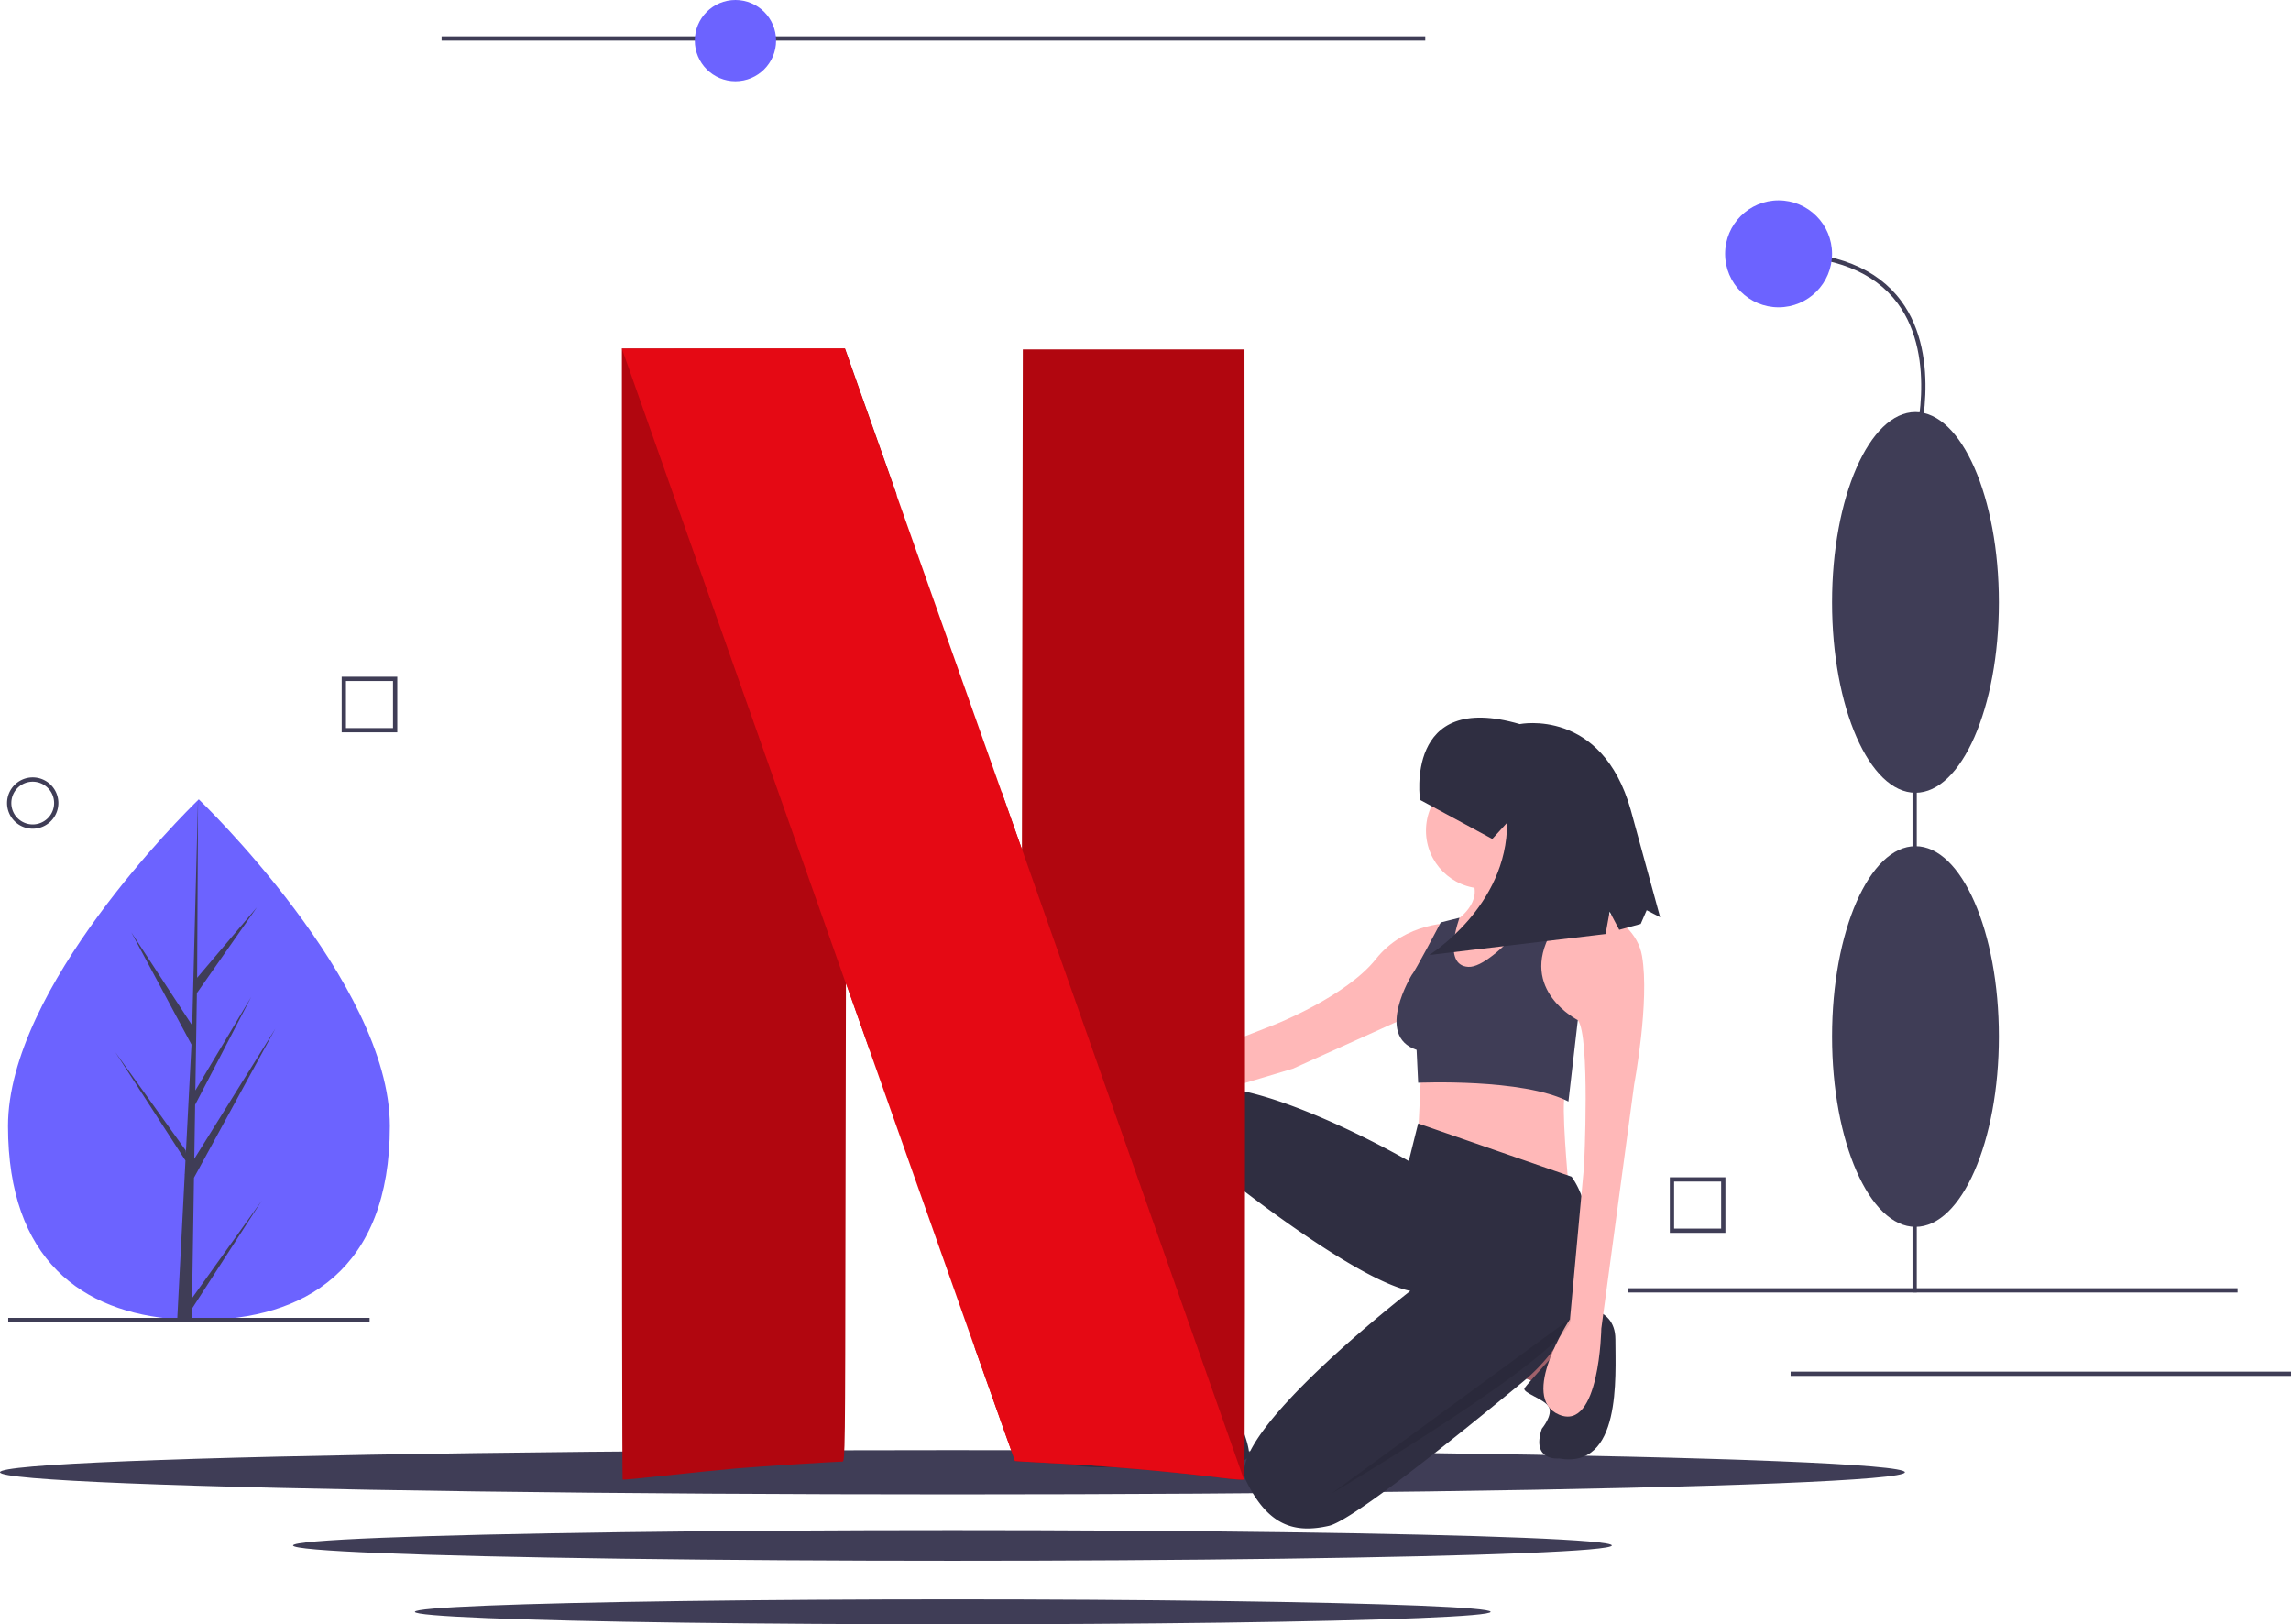 <svg id="a661a32f-c611-43a1-9e61-6cb14e85c52e"
     data-name="Layer 1"
     xmlns="http://www.w3.org/2000/svg"
     width="1004.253"
     height="711.943"
     viewBox="0 0 1004.253 711.943"
><title>netflix</title>
  <rect x="713.674"
        y="564.648"
        width="267.145"
        height="1.875"
        fill="#3f3d56"
  />
  <rect x="784.913"
        y="601.205"
        width="219.34"
        height="1.875"
        fill="#3f3d56"
  />
  <rect x="838.334"
        y="231.233"
        width="1.875"
        height="335.244"
        fill="#3f3d56"
  />
  <ellipse cx="839.633"
           cy="454.323"
           rx="36.557"
           ry="83.424"
           fill="#3f3d56"
  />
  <ellipse cx="839.633"
           cy="264.04"
           rx="36.557"
           ry="83.424"
           fill="#3f3d56"
  />
  <path d="M938.404,289.911l-1.796-.538c.114-.379,11.135-38.147-6.962-62.461-10.221-13.732-27.76-20.695-52.131-20.695V204.343c24.999,0,43.046,7.219,53.64,21.457C949.812,250.876,938.52,289.524,938.404,289.911Z"
        transform="translate(-97.873 -94.028)"
        fill="#3f3d56"
  />
  <circle cx="779.642"
          cy="111.252"
          r="23.434"
          fill="#6c63ff"
  />
  <path d="M854.21,634.409H829.839V610.038H854.21ZM831.714,632.534h20.622V611.913H831.714Z"
        transform="translate(-97.873 -94.028)"
        fill="#3f3d56"
  />
  <path d="M268.773,587.551c.031,63.031-37.43,85.054-83.649,85.077q-1.61.001-3.205-.034-3.213-.068-6.359-.29c-41.716-2.933-74.139-26.053-74.167-84.671-.029-60.663,77.465-137.256,83.277-142.919.005,0,.005,0,.01-.005.221-.216.334-.324.334-.324S268.743,524.525,268.773,587.551Z"
        transform="translate(-97.873 -94.028)"
        fill="#6c63ff"
  />
  <path d="M182.074,662.988l30.588-42.782-30.663,47.477-.08,4.911q-3.213-.068-6.359-.29l3.267-63.058-.026-.488.056-.093.31-5.959L148.382,555.141l30.876,43.101.078,1.264,2.468-47.643L155.445,502.709l26.679,40.782,2.546-98.778.01-.329 0.0.324-.394,77.896,26.197-30.894-26.307,37.602-.673,42.66,24.466-40.95-24.561,47.222-.374,23.721,35.507-57.002-35.642,65.278Z"
        transform="translate(-97.873 -94.028)"
        fill="#3f3d56"
  />
  <rect x="3.607"
        y="577.648"
        width="158.412"
        height="1.875"
        fill="#3f3d56"
  />
  <rect x="193.576"
        y="15.935"
        width="431.182"
        height="1.875"
        fill="#3f3d56"
  />
  <circle cx="322.379"
          cy="17.81"
          r="17.81"
          fill="#6c63ff"
  />
  <path d="M112.22,457.256A11.248,11.248,0,1,1,123.468,446.008,11.261,11.261,0,0,1,112.22,457.256Zm0-20.622a9.374,9.374,0,1,0,9.374,9.374A9.384,9.384,0,0,0,112.22,436.635Z"
        transform="translate(-97.873 -94.028)"
        fill="#3f3d56"
  />
  <path d="M272.023,415.023H247.651V390.651h24.371Zm-22.496-1.875h20.622V392.526H249.526Z"
        transform="translate(-97.873 -94.028)"
        fill="#3f3d56"
  />
  <ellipse cx="417.5"
           cy="645.299"
           rx="417.5"
           ry="9.697"
           fill="#3f3d56"
  />
  <ellipse cx="417.5"
           cy="677.375"
           rx="289.038"
           ry="6.714"
           fill="#3f3d56"
  />
  <ellipse cx="417.632"
           cy="706.467"
           rx="235.781"
           ry="5.477"
           fill="#3f3d56"
  />
  <path d="M720.887,562.423l-1.372,28.822,65.879,21.96s-3.431-36.371-1.372-39.802Z"
        transform="translate(-97.873 -94.028)"
        fill="#ffb8b8"
  />
  <polygon points="515.96 596.722 509.784 620.74 538.606 620.74 538.606 596.722 515.96 596.722"
           fill="#ffb8b8"
  />
  <polygon points="665.561 603.107 678.599 607.702 685.461 590.471 673.795 581.281 665.561 603.107"
           fill="#a0616a"
  />
  <path d="M786.538,667.227s19.442-2.554,19.442,13.915,2.745,56.958-24.705,52.154c0,0-12.352,1.372-7.549-13.039,0,0,4.89-5.862,3.131-9.45s-12.052-6.333-10.68-8.392,16.47-18.528,16.47-18.528Z"
        transform="translate(-97.873 -94.028)"
        fill="#2f2e41"
  />
  <path d="M786.766,609.774,719.514,586.442,715.397,602.911s-100.877-58.33-107.054-18.529c0,0-5.49,32.253,2.745,74.8l.686,34.312s17.156,4.117,25.391.686l.686-37.057s6.862-24.018,3.431-42.547c0,0,51.468,40.488,74.8,45.292,0,0-81.663,63.134-72.055,83.035s21.273,23.332,36.371,19.901c10.404-2.365,56.982-39.926,84.936-63.05a79.261,79.261,0,0,0,28.934-65.192C793.769,625.459,791.668,616.636,786.766,609.774Z"
        transform="translate(-97.873 -94.028)"
        fill="#2f2e41"
  />
  <path d="M612.461,705.847s-.686-8.235-4.804-4.804-18.528,16.47-18.528,16.47-52.154,5.725-20.587,18.763a78.275,78.275,0,0,0,42.547-5.49s35.075,9.005,34.35.268-8.959-23.329-8.959-23.329-9.607,7.043-20.587-2.564Z"
        transform="translate(-97.873 -94.028)"
        fill="#2f2e41"
  />
  <circle cx="650.463"
          cy="364.086"
          r="25.391"
          fill="#ffb8b8"
  />
  <path d="M768.924,459.487s4.117,20.587,11.666,25.391l-41.861,49.409-15.784-15.097,11.666-20.587s13.039-7.549,8.921-17.842Z"
        transform="translate(-97.873 -94.028)"
        fill="#ffb8b8"
  />
  <path d="M784.021,486.937s30.195,6.176,33.626,26.077-3.431,56.272-3.431,56.272L799.805,676.339s-.686,45.292-18.529,37.743,4.804-41.861,4.804-41.861L792.256,604.97s2.745-56.958-2.745-63.82l-21.96-6.862S772.355,488.995,784.021,486.937Z"
        transform="translate(-97.873 -94.028)"
        fill="#ffb8b8"
  />
  <path d="M734.612,498.603s-20.587-.686-33.626,15.784-44.606,28.822-44.606,28.822l-78.918,30.881s-14.411-25.391-23.332-16.47,16.47,31.567,28.136,28.822,82.349-24.018,82.349-24.018l56.272-25.391Z"
        transform="translate(-97.873 -94.028)"
        fill="#ffb8b8"
  />
  <path d="M779.526,483.243s-26.386,35.261-38.052,34.575-3.809-21.536-3.809-21.536L729.43,498.34s-11.288,21.536-12.661,22.909c0,0-16.47,26.763,2.059,32.94l.686,14.411s45.978-2.059,65.879,8.235l4.117-35.685s-26.077-13.039-11.666-38.429c0,0,5.112-13.301,10.602-14.674Z"
        transform="translate(-97.873 -94.028)"
        fill="#3f3d56"
  />
  <path d="M786.423,671.878,681.428,748.737S787.109,686.29,786.423,671.878Z"
        transform="translate(-97.873 -94.028)"
        opacity="0.1"
  />
  <ellipse cx="676.883"
           cy="362.027"
           rx="1.982"
           ry="4.461"
           fill="#ffb8b8"
  />
  <path d="M720.342,444.63s-7.117-48.065,43.705-33.235c0,0,35.953-7.313,48.652,37.591l12.889,47.078-5.9-3.066-2.608,6.002-9.416,2.578-4.203-7.958-1.771,9.797L724.342,512.63s34.315-21.193,34.159-57.992l-6.477,7.113Z"
        transform="translate(-97.873 -94.028)"
        fill="#2f2e41"
  />
  <path id="bf2f48d4-d76c-43f7-acff-29e29e6968d0"
        data-name="path4155"
        d="M546.222,247.18l-.196,109.557-.196,109.557-8.999-25.433V440.797L525.159,684.693c11.477,32.346,17.607,49.627,17.673,49.692s6.586.456,14.477.848c23.868,1.174,53.474,3.717,75.973,6.521,5.217.652,9.651.978,9.978.717s.391-111.775.326-247.874l-.196-247.417h-97.167Z"
        transform="translate(-97.873 -94.028)"
        fill="#b1060f"
  />
  <path id="bfab83f1-a1e5-4c79-84d8-61287c2d74b0"
        data-name="path4157"
        d="M370.474,246.854v247.678c0,136.229.13,247.808.326,248.004s8.608-.652,18.781-1.761,24.194-2.543,31.172-3.13c10.695-.913,42.78-2.935,46.431-3,1.109,0,1.174-5.543,1.304-104.927l.196-104.927,7.76,21.911c1.174,3.391,1.565,4.434,2.739,7.76l11.673-243.83c-2.478-6.978-1.174-3.326-3.978-11.282-9.521-26.933-17.607-49.692-17.933-50.736l-.652-1.826H370.474Z"
        transform="translate(-97.873 -94.028)"
        fill="#b1060f"
  />
  <path id="ed196cf9-a066-4498-9a77-a0c0f8894188"
        data-name="path5721"
        d="M370.474,246.854,468.619,524.987v-.13l7.76,21.911c43.106,122.013,66.256,187.487,66.387,187.617.065.065,6.586.456,14.477.848,23.868,1.174,53.474,3.717,75.973,6.521,5.152.652,9.651.978,9.912.717L545.831,466.23v.065l-8.999-25.433c-8.804-24.846-14.673-41.475-50.083-141.512-9.521-26.933-17.607-49.692-17.934-50.736l-.652-1.826H419.318l-48.844.065Z"
        transform="translate(-97.873 -94.028)"
        fill="#e50914"
  />
</svg>
